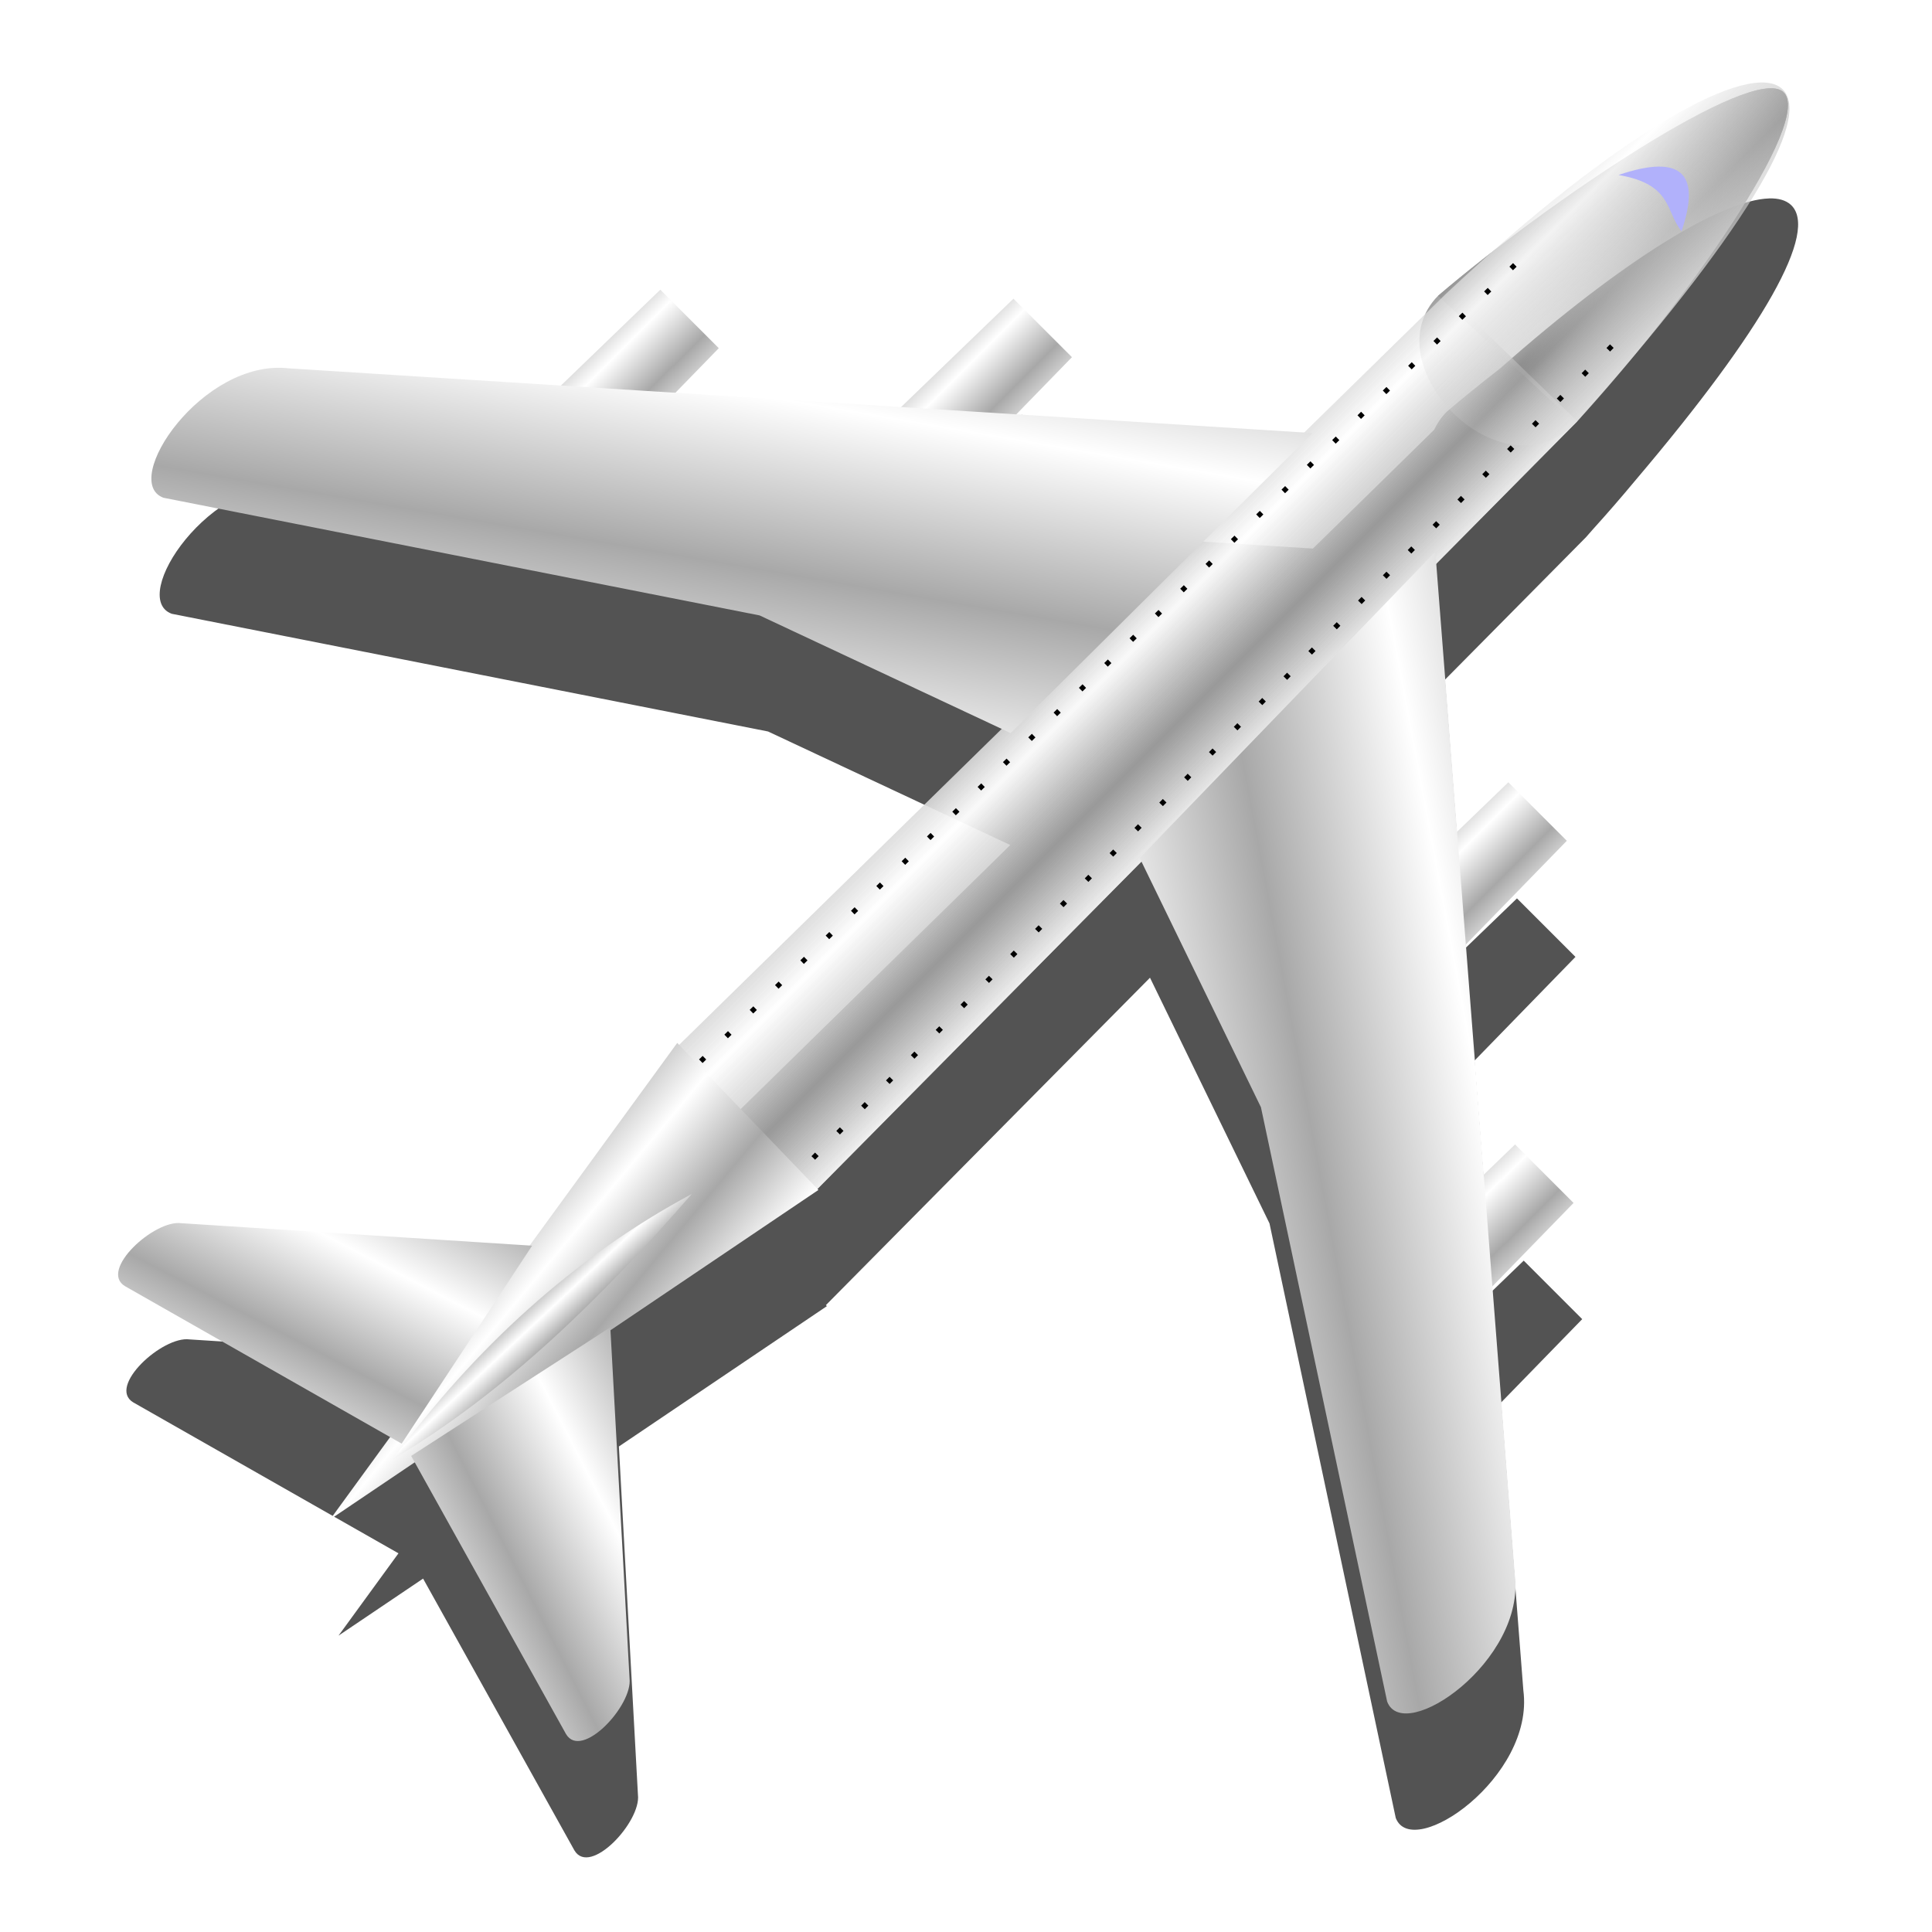 <?xml version="1.0" encoding="UTF-8" standalone="no"?>
<!-- Created with Inkscape (http://www.inkscape.org/) -->

<svg
   xmlns:dc="http://purl.org/dc/elements/1.1/"
   xmlns:cc="http://creativecommons.org/ns#"
   xmlns:rdf="http://www.w3.org/1999/02/22-rdf-syntax-ns#"
   xmlns:svg="http://www.w3.org/2000/svg"
   xmlns="http://www.w3.org/2000/svg"
   xmlns:xlink="http://www.w3.org/1999/xlink"
   xmlns:sodipodi="http://sodipodi.sourceforge.net/DTD/sodipodi-0.dtd"
   xmlns:inkscape="http://www.inkscape.org/namespaces/inkscape"
   version="1.1"
   id="svg2"
   width="255"
   height="255"
   viewBox="0 0 255 255"
   sodipodi:docname="Avion.svg"
   inkscape:version="0.92.5 (2060ec1f9f, 2020-04-08)">
  <defs
     id="defs6">
    <linearGradient
       inkscape:collect="always"
       id="linearGradient878">
      <stop
         style="stop-color:#ffffff;stop-opacity:1"
         offset="0"
         id="stop874" />
      <stop
         style="stop-color:#a8a8a8;stop-opacity:1"
         offset="1"
         id="stop876" />
    </linearGradient>
    <linearGradient
       inkscape:collect="always"
       id="linearGradient849">
      <stop
         style="stop-color:#ffffff;stop-opacity:1;"
         offset="0"
         id="stop845" />
      <stop
         style="stop-color:#a8a8a8;stop-opacity:1"
         offset="1"
         id="stop847" />
    </linearGradient>
    <linearGradient
       inkscape:collect="always"
       id="linearGradient833">
      <stop
         style="stop-color:#ffffff;stop-opacity:0.82"
         offset="0"
         id="stop829" />
      <stop
         style="stop-color:#b1b1b1;stop-opacity:0.494"
         offset="1"
         id="stop831" />
    </linearGradient>
    <linearGradient
       inkscape:collect="always"
       id="linearGradient825">
      <stop
         style="stop-color:#ffffff;stop-opacity:0"
         offset="0"
         id="stop821" />
      <stop
         style="stop-color:#858585;stop-opacity:1"
         offset="1"
         id="stop823" />
    </linearGradient>
    <radialGradient
       inkscape:collect="always"
       xlink:href="#linearGradient825"
       id="radialGradient827"
       cx="268.309"
       cy="73.103"
       fx="268.309"
       fy="73.103"
       r="35.188"
       gradientTransform="matrix(0.497,0.466,-1.593,1.699,262.913,-183.712)"
       gradientUnits="userSpaceOnUse" />
    <linearGradient
       inkscape:collect="always"
       xlink:href="#linearGradient833"
       id="linearGradient835"
       x1="203.018"
       y1="122.431"
       x2="214.641"
       y2="134.054"
       gradientUnits="userSpaceOnUse"
       spreadMethod="reflect" />
    <radialGradient
       inkscape:collect="always"
       xlink:href="#linearGradient825"
       id="radialGradient839"
       gradientUnits="userSpaceOnUse"
       gradientTransform="matrix(0.497,0.466,-1.593,1.699,262.913,-183.712)"
       cx="268.879"
       cy="71.579"
       fx="268.879"
       fy="71.579"
       r="35.188" />
    <linearGradient
       inkscape:collect="always"
       xlink:href="#linearGradient849"
       id="linearGradient851"
       x1="100.331"
       y1="228.998"
       x2="112.372"
       y2="239.071"
       gradientUnits="userSpaceOnUse"
       spreadMethod="reflect" />
    <linearGradient
       inkscape:collect="always"
       xlink:href="#linearGradient878"
       id="linearGradient880"
       x1="152.58"
       y1="72.394"
       x2="146.839"
       y2="105.713"
       gradientUnits="userSpaceOnUse"
       spreadMethod="reflect" />
    <linearGradient
       inkscape:collect="always"
       xlink:href="#linearGradient878"
       id="linearGradient884"
       gradientUnits="userSpaceOnUse"
       x1="152.58"
       y1="72.394"
       x2="146.839"
       y2="105.713"
       spreadMethod="reflect"
       gradientTransform="matrix(-0.014,-1,-1,0.014,345.814,340.408)" />
    <linearGradient
       inkscape:collect="always"
       xlink:href="#linearGradient878"
       id="linearGradient894"
       x1="54.141"
       y1="238.731"
       x2="44.447"
       y2="257.398"
       gradientUnits="userSpaceOnUse"
       spreadMethod="reflect" />
    <linearGradient
       inkscape:collect="always"
       xlink:href="#linearGradient878"
       id="linearGradient898"
       gradientUnits="userSpaceOnUse"
       x1="54.141"
       y1="238.731"
       x2="44.447"
       y2="257.398"
       spreadMethod="reflect"
       gradientTransform="matrix(0.009,-1,-1,-0.009,339.068,342.789)" />
    <linearGradient
       inkscape:collect="always"
       xlink:href="#linearGradient878"
       id="linearGradient916"
       x1="168.284"
       y1="68.401"
       x2="174.925"
       y2="75.067"
       gradientUnits="userSpaceOnUse"
       spreadMethod="reflect" />
    <linearGradient
       inkscape:collect="always"
       xlink:href="#linearGradient878"
       id="linearGradient920"
       gradientUnits="userSpaceOnUse"
       x1="168.284"
       y1="68.401"
       x2="174.925"
       y2="75.067"
       spreadMethod="reflect"
       gradientTransform="translate(-69.778,-1.778)" />
    <linearGradient
       inkscape:collect="always"
       xlink:href="#linearGradient878"
       id="linearGradient924"
       gradientUnits="userSpaceOnUse"
       gradientTransform="translate(97.778,95.556)"
       x1="168.284"
       y1="68.401"
       x2="174.925"
       y2="75.067"
       spreadMethod="reflect" />
    <linearGradient
       inkscape:collect="always"
       xlink:href="#linearGradient878"
       id="linearGradient928"
       gradientUnits="userSpaceOnUse"
       gradientTransform="translate(99.111,167.111)"
       x1="168.284"
       y1="68.401"
       x2="174.925"
       y2="75.067"
       spreadMethod="reflect" />
    <linearGradient
       inkscape:collect="always"
       xlink:href="#linearGradient878"
       id="linearGradient938"
       x1="88.491"
       y1="251.88"
       x2="91.81"
       y2="255.427"
       gradientUnits="userSpaceOnUse"
       spreadMethod="reflect" />
    <linearGradient
       inkscape:collect="always"
       xlink:href="#linearGradient833"
       id="linearGradient959"
       gradientUnits="userSpaceOnUse"
       x1="203.018"
       y1="122.431"
       x2="214.641"
       y2="134.054"
       spreadMethod="reflect" />
    <filter
       inkscape:collect="always"
       style="color-interpolation-filters:sRGB"
       id="filter1055"
       x="-0.036"
       width="1.072"
       y="-0.036"
       height="1.072">
      <feGaussianBlur
         inkscape:collect="always"
         stdDeviation="3.297"
         id="feGaussianBlur1057" />
    </filter>
  </defs>
  <sodipodi:namedview
     pagecolor="#ff0000"
     bordercolor="#666666"
     borderopacity="1"
     objecttolerance="10"
     gridtolerance="10"
     guidetolerance="10"
     inkscape:pageopacity="0"
     inkscape:pageshadow="2"
     inkscape:window-width="640"
     inkscape:window-height="480"
     id="namedview4"
     showgrid="false"
     inkscape:snap-to-guides="false"
     inkscape:snap-grids="false"
     inkscape:snap-others="false"
     inkscape:object-nodes="false"
     inkscape:snap-nodes="false"
     inkscape:snap-global="false"
     inkscape:zoom="3.454902"
     inkscape:cx="127.5"
     inkscape:cy="127.5"
     inkscape:current-layer="svg2" />
  <path
     style="fill:#000000;fill-opacity:0.673;stroke:none;stroke-width:0.668px;stroke-linecap:butt;stroke-linejoin:miter;stroke-opacity:1;filter:url(#filter1055)"
     d="m 233.494,26.192 c -6.078,0.178 -18.925,7.792 -35.51,22.449 -2.537,1.97 -4.933,3.906 -7.041,5.709 -0.73,0.739 -1.267,1.543 -1.662,2.383 l -15.996,15.67 -38.018,-2.404 7.344,-7.545 -7.721,-7.721 -14.834,14.305 -29.799,-1.885 5.73,-5.887 -7.721,-7.721 -13.121,12.652 -35.902,-2.27 c -11.431,-1.326 -22.357,14.977 -16.568,17.086 l 78.697,15.533 31.969,14.984 -42.586,41.717 -0.256,-0.268 -19.486,26.752 -46,-2.947 c -3.554,-0.475 -10.892,6.22 -7.424,8.314 l 35.004,19.92 -7.914,10.867 11.164,-7.531 19.973,35.873 c 2.062,3.488 8.827,-3.788 8.385,-7.346 l -2.514,-45.965 27.451,-18.521 -0.129,-0.135 42.777,-43.215 15.773,32.43 16.662,78.465 c 2.192,5.757 18.336,-5.4 16.846,-16.811 l -2.951,-38.008 10.717,-11.012 -7.721,-7.721 -4.141,3.994 -2.359,-30.387 13.33,-13.697 -7.721,-7.721 -6.768,6.525 -2.748,-35.379 18.617,-18.809 c 0.313,-0.352 0.598,-0.683 0.906,-1.031 1.873,-2.066 3.781,-4.266 5.686,-6.557 16.975,-20.013 24.185,-32.865 20.457,-36.293 -0.653,-0.601 -1.62,-0.882 -2.879,-0.846 z"
     id="path961"
     inkscape:connector-curvature="0" />
  <g
     id="g957"
     transform="matrix(0.668,0,0,0.668,11.745,6.173)">
    <path
       sodipodi:nodetypes="ccccc"
       inkscape:connector-curvature="0"
       id="path817"
       d="M 268.107,48.817 294.066,74.001 143.352,226.264 116.232,197.594 Z"
       style="fill:url(#linearGradient959);fill-opacity:1;stroke:none;stroke-width:1px;stroke-linecap:butt;stroke-linejoin:miter;stroke-opacity:1" />
    <path
       sodipodi:nodetypes="cczc"
       inkscape:connector-curvature="0"
       id="path819"
       d="m 266.558,49.205 27.121,25.184 C 314.922,51.429 340.971,14.381 334.747,8.911 328.523,3.441 288.109,30.765 266.558,49.205 Z"
       style="fill:url(#radialGradient827);fill-opacity:1;stroke:none;stroke-width:1px;stroke-linecap:butt;stroke-linejoin:miter;stroke-opacity:1" />
    <path
       style="fill:url(#radialGradient839);fill-opacity:1;stroke:none;stroke-width:1px;stroke-linecap:butt;stroke-linejoin:miter;stroke-opacity:1"
       d="m 266.558,49.205 c -13.203,13.375 12.191,40.056 27.121,25.184 C 314.922,51.429 340.971,14.381 334.747,8.911 328.523,3.441 288.109,30.765 266.558,49.205 Z"
       id="path837"
       inkscape:connector-curvature="0"
       sodipodi:nodetypes="cczc" />
    <path
       style="fill:url(#linearGradient835);fill-opacity:1;stroke:none;stroke-width:1px;stroke-linecap:butt;stroke-linejoin:miter;stroke-opacity:1"
       d="M 268.107,48.817 C 302.674,16.445 328.293,2.574 334.55,8.327 340.808,14.08 326.525,37.536 294.066,74.001 L 143.352,226.264 49.742,288.866 116.232,197.594 Z"
       id="path841"
       inkscape:connector-curvature="0"
       sodipodi:nodetypes="czccccc" />
    <path
       sodipodi:nodetypes="cccc"
       inkscape:connector-curvature="0"
       id="path843"
       d="M 116.232,196.819 47.655,290.966 144.127,225.877 Z"
       style="fill:url(#linearGradient851);fill-opacity:1;stroke:none;stroke-width:1px;stroke-linecap:butt;stroke-linejoin:miter;stroke-opacity:1" />
    <path
       sodipodi:nodetypes="ccccccc"
       inkscape:connector-curvature="0"
       id="path908"
       d="m 182.667,49.778 11.556,11.556 -27.622,28.379 -13.711,7.176 -5.778,-5.778 6.357,-13.177 z"
       style="fill:url(#linearGradient916);fill-opacity:1;stroke:none;stroke-width:1px;stroke-linecap:butt;stroke-linejoin:miter;stroke-opacity:1" />
    <path
       style="fill:url(#linearGradient920);fill-opacity:1;stroke:none;stroke-width:1px;stroke-linecap:butt;stroke-linejoin:miter;stroke-opacity:1"
       d="m 112.889,48 11.556,11.556 -27.622,28.379 -13.711,7.176 -5.778,-5.778 6.357,-13.177 z"
       id="path918"
       inkscape:connector-curvature="0"
       sodipodi:nodetypes="ccccccc" />
    <path
       sodipodi:nodetypes="cccccc"
       inkscape:connector-curvature="0"
       id="path872"
       d="M 39.519,63.54 241.762,76.325 182.096,135.603 132.504,112.357 14.723,89.111 C 6.06,85.955 22.411,61.555 39.519,63.54 Z"
       style="fill:url(#linearGradient880);fill-opacity:1;stroke:none;stroke-width:1px;stroke-linecap:butt;stroke-linejoin:miter;stroke-opacity:1" />
    <path
       sodipodi:nodetypes="ccccccc"
       inkscape:connector-curvature="0"
       id="path922"
       d="M 280.444,145.333 292,156.889 l -27.622,28.379 -13.711,7.176 -5.778,-5.778 6.357,-13.177 z"
       style="fill:url(#linearGradient924);fill-opacity:1;stroke:none;stroke-width:1px;stroke-linecap:butt;stroke-linejoin:miter;stroke-opacity:1" />
    <path
       style="fill:url(#linearGradient928);fill-opacity:1;stroke:none;stroke-width:1px;stroke-linecap:butt;stroke-linejoin:miter;stroke-opacity:1"
       d="m 281.778,216.889 11.556,11.556 -27.622,28.379 -13.711,7.176 -5.778,-5.778 6.357,-13.177 z"
       id="path926"
       inkscape:connector-curvature="0"
       sodipodi:nodetypes="ccccccc" />
    <path
       style="fill:url(#linearGradient884);fill-opacity:1;stroke:none;stroke-width:1px;stroke-linecap:butt;stroke-linejoin:miter;stroke-opacity:1"
       d="M 281.712,301.807 266.019,99.769 l -58.414,60.512 23.957,49.253 24.938,117.435 c 3.28,8.617 27.442,-8.083 25.212,-25.161 z"
       id="path882"
       inkscape:connector-curvature="0"
       sodipodi:nodetypes="cccccc" />
    <path
       sodipodi:nodetypes="ccccc"
       inkscape:connector-curvature="0"
       id="path886"
       d="M 18.222,232.444 87.556,236.889 61.778,276 7.111,244.889 C 1.921,241.754 12.904,231.733 18.222,232.444 Z"
       style="fill:url(#linearGradient894);fill-opacity:1;stroke:none;stroke-width:1px;stroke-linecap:butt;stroke-linejoin:miter;stroke-opacity:1" />
    <path
       style="fill:url(#linearGradient898);fill-opacity:1;stroke:none;stroke-width:1px;stroke-linecap:butt;stroke-linejoin:miter;stroke-opacity:1"
       d="m 106.804,322.39 -3.795,-69.372 -39.351,25.41 30.598,54.956 c 3.087,5.22 13.209,-5.669 12.548,-10.994 z"
       id="path896"
       inkscape:connector-curvature="0"
       sodipodi:nodetypes="ccccc" />
    <path
       inkscape:connector-curvature="0"
       id="path900"
       d="M 120.889,200.444 284.444,40.444"
       style="fill:none;stroke:#000000;stroke-width:1;stroke-linecap:butt;stroke-linejoin:miter;stroke-miterlimit:4;stroke-dasharray:1, 6;stroke-dashoffset:0;stroke-opacity:1" />
    <path
       sodipodi:nodetypes="cc"
       style="fill:none;stroke:#000000;stroke-width:1;stroke-linecap:butt;stroke-linejoin:miter;stroke-miterlimit:4;stroke-dasharray:1, 6;stroke-dashoffset:0;stroke-opacity:1"
       d="M 143.111,219.556 303.556,56.444"
       id="path902"
       inkscape:connector-curvature="0" />
    <path
       sodipodi:nodetypes="ccc"
       inkscape:connector-curvature="0"
       id="path906"
       d="m 302.222,25.333 c 12.822,-4.351 16.207,0.061 12.444,11.111 -3.211,-3.972 -1.775,-9.271 -12.444,-11.111 z"
       style="fill:#b1b1fb;fill-opacity:1;stroke:none;stroke-width:1px;stroke-linecap:butt;stroke-linejoin:miter;stroke-opacity:1" />
    <path
       sodipodi:nodetypes="ccc"
       inkscape:connector-curvature="0"
       id="path930"
       d="M 119.111,226.667 C 95.711,239.22 76.291,257.08 60,279.111 c 22.451,-13.361 41.374,-32.014 59.111,-52.444 z"
       style="fill:url(#linearGradient938);fill-opacity:1;stroke:none;stroke-width:1px;stroke-linecap:butt;stroke-linejoin:miter;stroke-opacity:1" />
  </g>
</svg>
